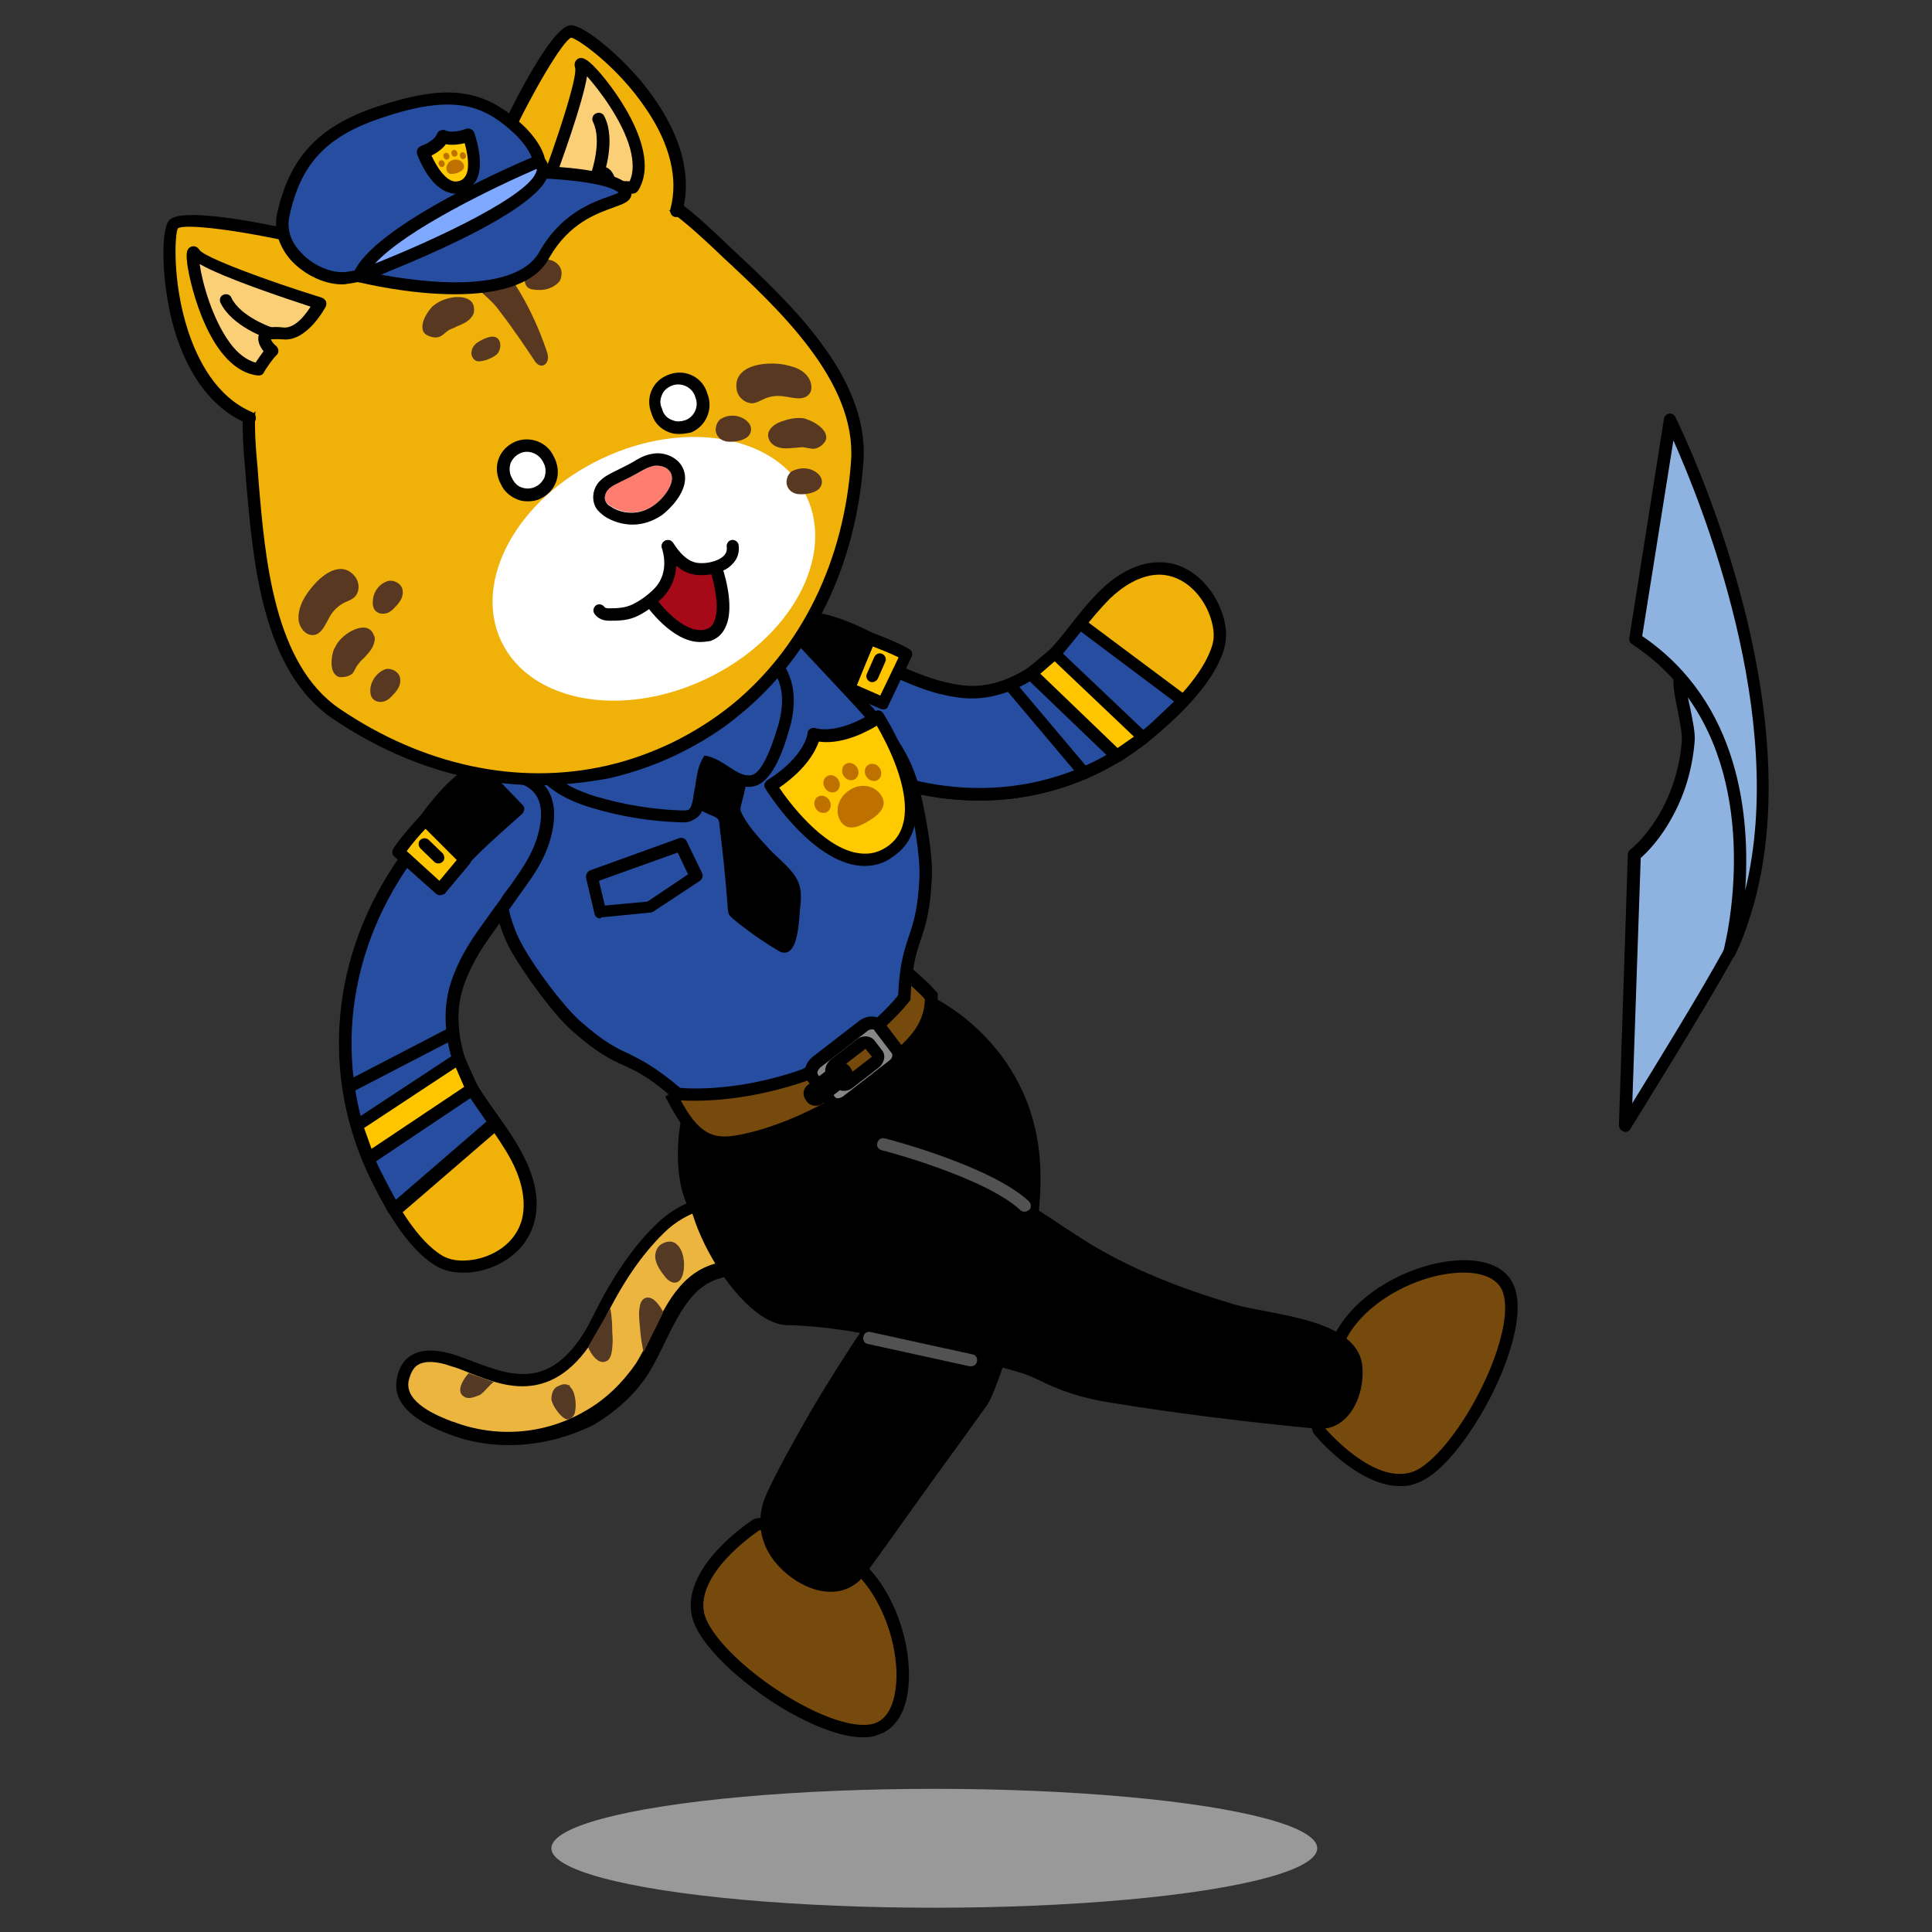 <?xml version="1.0" encoding="utf-8"?>
<!-- Generator: Adobe Illustrator 26.5.0, SVG Export Plug-In . SVG Version: 6.00 Build 0)  -->
<svg version="1.1" id="레이어_5" xmlns="http://www.w3.org/2000/svg" xmlns:xlink="http://www.w3.org/1999/xlink" x="0px"
	 y="0px" viewBox="0 0 390 390" style="enable-background:new 0 0 390 390;" xml:space="preserve">
<rect x="0" y="0" width="390" height="390" fill="#333333" stroke="none"/>
<g>
	<g>
		<path style="fill:#EBB53F;" d="M133.1,248c-4.6,4.5-8.6,10.4-12.4,18.4c-3.5,7.1-7.8,11.2-12.8,12.1c-4.6,0.8-8.8-0.9-13-2.5
			c-1-0.4-2.1-0.9-3.2-1.2c-2.3-0.9-5.6-1.4-7.7-0.2c-1.3,0.8-2.1,2.1-2.5,4.1c-1,5.5,6.1,8.3,9.6,9.7h0.1
			c8.8,3.5,19.2,2.6,27.7-2.2c4.3-2.5,8.1-6,10.8-10c1.2-1.8,2.1-3.9,3.3-6.1c3.1-6.5,6.4-13.1,14.3-13.9c0.9,0,1.7-0.1,2.6-0.1
			c2,0,3.9,0,5.5-0.9c2-1.1,3-3.8,2.1-6c-0.7-1.8-2.4-3.1-3.7-4.1C146.5,240.2,138.1,243,133.1,248L133.1,248z"/>
		<path d="M90.6,289.5L90.6,289.5c-3.6-1.4-11.7-4.7-10.5-11.1c0.4-2.3,1.4-4,3.1-4.9c2.6-1.5,6.2-0.8,8.9,0.1
			c1,0.3,2.1,0.8,3.1,1.1l0.2,0.1c4,1.5,8.1,3.1,12.3,2.4c4.6-0.8,8.6-4.6,11.9-11.3c4-8.1,8-14,12.8-18.7l0,0
			c5.4-5.4,14.4-8.3,22.1-3.1c1.5,1,3.4,2.6,4.2,4.6c0.9,2.7-0.3,6-2.6,7.6c-1.9,1.1-4,1.2-6.1,1.2c-0.9,0-1.6,0-2.4,0.1
			c-7.2,0.7-10.1,6.7-13.3,13.2c-1.1,2.3-2.1,4.3-3.3,6.3c-2.7,4.3-6.6,7.8-11.1,10.5C110.7,292.2,99.9,293.1,90.6,289.5z
			 M134,248.9c-4.5,4.4-8.4,10.1-12.2,17.9c-3.7,7.5-8.3,11.8-13.7,12.8c-4.8,0.9-9.4-0.9-13.7-2.6l-0.2-0.1c-1-0.4-2-0.8-3.1-1.1
			c-3-1.1-5.4-1.1-6.7-0.3c-0.9,0.5-1.5,1.6-1.9,3.2c-0.9,4.4,5.7,7.1,8.9,8.3h0.1c8.6,3.3,18.4,2.6,26.5-2.1
			c4.3-2.4,7.7-5.8,10.4-9.7c1.1-1.8,2.1-3.8,3.2-6c3.1-6.5,6.7-13.8,15.4-14.6c0.9-0.1,1.8-0.1,2.6-0.1c1.9,0,3.6,0,4.8-0.8
			c1.4-0.9,2.1-2.9,1.5-4.5c-0.5-1.4-2-2.6-3.1-3.4C146.3,241.6,138.6,244.3,134,248.9L134,248.9z"/>
	</g>
	<path style="fill:#543924;" d="M136,250.8c-0.6-0.3-1.4-0.2-2.2,0.2c-1.2,0.5-1.7,2-1.5,3.1c0.2,1.2,0.9,2.3,2,3.7
		c0.7,0.8,1.4,1.2,2,1.1c0.9,0,1.4-1,1.6-1.9l0,0c0.5-2,0-4.8-1.3-5.8C136.4,251,136.2,250.8,136,250.8z"/>
	<path style="fill:#543924;" d="M114.7,279.6c-0.6-0.3-1.2-0.2-2,0.2c-1.1,0.4-1.4,1.7-1.4,2.7c0.2,0.9,0.8,2,1.8,3.1
		c0.7,0.7,1.2,1,1.6,0.9c0.8-0.1,1.3-0.9,1.4-1.6l0,0c0.3-1.6,0-4.1-1.1-5C115.1,279.6,114.9,279.6,114.7,279.6z"/>
	<path style="fill:#543924;" d="M129.9,273c-0.3-1.6-0.6-3.2-0.7-4.9c-0.1-1-0.2-2-0.2-3.1c0.1-0.9,0.1-2,0.8-2.7
		c1.7-1.4,3.5,1.4,4.1,2.6"/>
	<path style="fill:#543924;" d="M123.2,264.1c0.3,1.6,0.4,3.3,0.4,4.9c0.1,1,0.1,2,0,3c-0.1,0.9-0.2,2-0.9,2.6
		c-1.8,1.3-3.5-1.4-4-2.7"/>
	<path style="fill:#543924;" d="M99.7,279c-0.9,0.4-2.1,2.4-3.1,2.7c-0.8,0.3-2,0.8-2.8,0.3c-2-1-0.2-3.7,0.8-4.8"/>
</g>
<g>
	<g>
		<path style="fill:#76490D;" d="M152.8,307.8c0,0-13.6,8.7-12,17.9s26.3,26.5,36,23.4c9.7-3.1,5.7-29-7.7-35.8
			S152.8,307.8,152.8,307.8z"/>
		<path d="M174.2,350.7c-5.8,0-13.1-4-16.3-5.9c-8.1-4.9-17.2-12.9-18.3-18.9c-1.8-9.9,11.9-18.8,12.5-19.2l0.2-0.1
			c0.8-0.3,4.4-1,17.4,5.6c9.5,4.8,14.5,18.2,13.7,27.9c-0.4,5.4-2.6,9-6.2,10.1C176.3,350.6,175.3,350.7,174.2,350.7z M153.3,308.9
			c-1.5,1-12.6,8.8-11.2,16.5c0.8,4.4,8.1,11.8,17.1,17.2c7.3,4.4,13.8,6.4,17.3,5.3c3.4-1.1,4.2-5.5,4.4-8
			c0.7-8.9-4.1-21.3-12.4-25.5C157.4,308.8,153.9,308.9,153.3,308.9z"/>
	</g>
	<path d="M187.9,201.1c0,0,20.2,9,22,33c1.3,17.1-6.9,41.2-9.6,47.5c-0.4,1-0.9,1.9-1.6,2.8c-4.7,6.6-9.5,13.1-14.2,19.7
		c-3.2,4.5-6.4,9-9.7,13.5c-4.1,5.6-11,4.3-16.1,0c-5.2-4.4-6.6-10.5-3.8-16.4c2.5-5.3,5.4-10.4,8.3-15.5
		c3.6-6.2,7.5-12.3,11.5-18.3L187.9,201.1z"/>
</g>
<path d="M169.2,197.7c-6.1,1.1-12.3,4.2-17.7,8.3c-5.3,4.1-9.9,9.4-12.5,15c-3,6.6-3.6,21.9,2.9,26.1c2.4,1.6,5.6,1.6,8.6,1.6
	c9.3-0.1,18.7-0.4,28-0.8c1.5-0.1,6.2-3.7,6.6-5.1c2.8-8.9,5.5-17.9,7.9-26.9c0.8-2.9,1.6-5.9,0.7-8.7
	C191.4,199.8,176.4,196.4,169.2,197.7z"/>
<g>
	<g>
		<path style="fill:#F0B109;" d="M153.6,137.1c0,0.8,0,1.7,0.1,2.5c1,7.4,11.4,11.7,18.7,15.1c18.7,8.6,41.7,8.5,60.2-7.2
			c5.5-4.6,11.5-10.9,13.3-16.8c0.8-2.5,0.2-5.1-0.7-7.4c-1.8-4.3-5.7-8.4-11.1-8.4c-4.2,0-8,2.4-10.9,5.2
			c-3.8,3.7-6.6,8.1-10.2,11.9c-4.5,4.9-11.7,8.6-18.5,7.8c-6.8-0.8-11-3.2-17.2-5.7c-5.2-2.1-9.7-4.8-15.9-4.4
			C155.7,130,153.7,133.1,153.6,137.1z"/>
		<path d="M197.7,161.6c-8.5,0-17.3-1.9-25.8-5.8l-1.4-0.6c-7.6-3.4-17-7.7-18-15.4c-0.1-1-0.2-1.9-0.1-2.7c0,0,0,0,0,0
			c0.2-5.2,3.4-8.3,9-8.7c5.3-0.3,9.5,1.5,13.5,3.2c1,0.4,1.9,0.8,2.9,1.2c1.4,0.6,2.7,1.1,4,1.7c4.2,1.8,7.8,3.3,12.8,3.9
			c5.8,0.7,12.7-2.3,17.5-7.4c1.5-1.6,2.9-3.4,4.2-5.1c1.8-2.3,3.8-4.8,6-6.9c2.6-2.5,6.8-5.5,11.7-5.5c0,0,0,0,0.1,0
			c6.2,0,10.5,5,12.2,9.2c1.3,3.1,1.5,5.8,0.8,8.3c-1.5,5.1-6.1,11-13.7,17.4C223.2,157.1,210.7,161.6,197.7,161.6z M154.9,137.1
			L154.9,137.1c0,0.7,0,1.5,0.1,2.3c0.8,6.3,9.6,10.3,16.6,13.5l1.4,0.6c20.6,9.4,42.6,6.8,58.8-7c7.1-6,11.5-11.6,12.9-16.2
			c0.6-1.9,0.3-4.1-0.7-6.6c-1.4-3.5-4.9-7.6-9.9-7.7c0,0,0,0,0,0c-4.1,0-7.7,2.6-10,4.8c-2.1,2.1-4,4.4-5.8,6.7
			c-1.4,1.7-2.8,3.5-4.3,5.2c-5.3,5.7-12.9,8.9-19.6,8.2c-5.4-0.6-9.2-2.2-13.5-4.1c-1.3-0.5-2.5-1.1-3.9-1.7c-1-0.4-2-0.8-3-1.3
			c-3.9-1.7-7.7-3.3-12.4-3C157.1,131.1,155,133.1,154.9,137.1z"/>
	</g>
	<g>
		<path style="fill:#264DA0;" d="M238.9,141.5c-1.1,1.1-5.2,5-6.3,6c-18.4,15.7-41.4,15.8-60.2,7.2c-7.3-3.3-17.7-7.6-18.7-15.1
			c-0.1-0.9-0.2-1.7-0.1-2.5c0.1-4,2.1-7.1,7.8-7.5c6.2-0.4,10.7,2.3,15.9,4.4c6.1,2.4,10.3,4.9,17.2,5.7c6.8,0.8,14-2.9,18.5-7.8
			c1.8-1.9,3.4-4,5-6L238.9,141.5z"/>
		<path d="M197.7,161.6c-8.5,0-17.3-1.9-25.8-5.8l-1.4-0.6c-7.6-3.4-17-7.7-18-15.4c-0.1-1-0.2-1.9-0.1-2.7c0.2-5.2,3.4-8.3,9-8.7
			c5.3-0.3,9.5,1.5,13.5,3.2c1,0.4,1.9,0.8,2.9,1.2c1.4,0.6,2.7,1.1,4,1.7c4.2,1.8,7.8,3.3,12.8,3.9c5.8,0.7,12.7-2.3,17.5-7.4
			c1.5-1.6,2.9-3.4,4.2-5l0.7-0.9c0.4-0.5,1.2-0.6,1.7-0.2l20.9,15.6c0.3,0.2,0.5,0.6,0.5,0.9c0,0.4-0.1,0.7-0.4,1l-1.4,1.3
			c-1.7,1.7-4.1,4-5,4.7C223.2,157.1,210.7,161.6,197.7,161.6z M162.6,130.8c-0.4,0-0.8,0-1.1,0c-4.4,0.3-6.5,2.3-6.6,6.3
			c0,0.7,0,1.5,0.1,2.3c0.8,6.3,9.6,10.3,16.6,13.5l1.4,0.6c20.6,9.4,42.6,6.8,58.8-7c0.8-0.7,3.3-3.1,4.9-4.6l0.3-0.3l-18.8-14.1
			c-1.4,1.7-2.8,3.5-4.3,5.2c-5.3,5.7-12.9,8.9-19.6,8.2c-5.4-0.6-9.2-2.2-13.5-4.1c-1.3-0.5-2.5-1.1-3.9-1.7c-1-0.4-2-0.8-3-1.3
			C170.3,132.3,166.8,130.8,162.6,130.8z"/>
	</g>
	<g>
		<line style="fill:#D5B898;" x1="218.9" y1="156.1" x2="203.9" y2="138.2"/>
		<path d="M218.9,157.3c-0.4,0-0.7-0.1-0.9-0.4L202.9,139c-0.4-0.5-0.4-1.3,0.1-1.7c0.5-0.4,1.3-0.4,1.7,0.1l15.1,17.9
			c0.4,0.5,0.4,1.3-0.1,1.7C219.5,157.2,219.2,157.3,218.9,157.3z"/>
	</g>
	<g>
		<g>
			<path style="fill:#FFC600;" d="M175.4,128.8c0,0,5.2,2,7.5,3.3l-4.7,9.9l-7-3L175.4,128.8z"/>
			<path d="M178.3,143.2c-0.2,0-0.3,0-0.5-0.1l-7-3c-0.6-0.3-0.9-1-0.7-1.6l4.1-10.2c0.3-0.6,1-0.9,1.6-0.7c0.2,0.1,5.4,2,7.7,3.4
				c0.6,0.3,0.8,1,0.5,1.6l-4.7,9.9C179.2,143,178.7,143.2,178.3,143.2z M172.9,138.3l4.8,2.1l3.7-7.7c-1.6-0.8-3.9-1.7-5.2-2.2
				L172.9,138.3z"/>
		</g>
		<g>
			<line style="fill:#FFC600;" x1="177.6" y1="133" x2="176.1" y2="136.4"/>
			<path d="M176.1,137.7c-0.2,0-0.3,0-0.5-0.1c-0.6-0.3-0.9-1-0.6-1.6l1.5-3.4c0.3-0.6,1-0.9,1.6-0.6c0.6,0.3,0.9,1,0.6,1.6
				l-1.5,3.4C177,137.4,176.5,137.7,176.1,137.7z"/>
		</g>
		<g>
			<path d="M175.4,128.8c0,0-9-4.9-13.8-3.9l-3.9,10.1c0,0,10.6,2.7,13.5,4L175.4,128.8z"/>
			<path d="M171.3,140.2c-0.2,0-0.3,0-0.5-0.1c-2.8-1.2-13.2-3.9-13.3-3.9c-0.3-0.1-0.6-0.3-0.8-0.6c-0.2-0.3-0.2-0.7-0.1-1
				l3.9-10.1c0.2-0.4,0.5-0.7,0.9-0.8c5.1-1.1,14.2,3.8,14.6,4c0.6,0.3,0.8,1,0.6,1.6l-4.1,10.2c-0.1,0.3-0.4,0.6-0.7,0.7
				C171.6,140.2,171.5,140.2,171.3,140.2z M159.4,134.1c2.6,0.7,8.2,2.2,11.2,3.2l3.3-8c-2.8-1.4-8.1-3.6-11.3-3.4L159.4,134.1z"/>
		</g>
	</g>
	<g>
		<polygon style="fill:#FFC600;" points="225.5,152.6 208.2,136 213,131.9 230.9,148.9 		"/>
		<path d="M225.5,153.9c-0.3,0-0.6-0.1-0.9-0.3l-17.4-16.7c-0.3-0.2-0.4-0.6-0.4-0.9c0-0.4,0.2-0.7,0.4-0.9l4.9-4.1
			c0.5-0.4,1.2-0.4,1.6,0.1l17.9,17c0.3,0.3,0.4,0.6,0.4,1s-0.2,0.7-0.5,0.9l-5.4,3.8C226,153.8,225.8,153.9,225.5,153.9z M210,136
			l15.6,15l3.3-2.3l-16-15.2L210,136z"/>
	</g>
</g>
<g>
	<path style="fill:#76490D;" d="M176.9,190.6c2.1,2.7,8.9,7.8,11.1,10.5c0.1,7.6-6.3,11.3-11.7,16.2c-6.7,6-18.4,11.5-27.4,13
		c-1.7,0.3-3.5,0.4-5.2-0.1c-3.7-1.1-5.9-5-7.8-8.5c10.5-8.9,21.3-18.4,31.9-27.2C170.1,192.6,173.8,191.4,176.9,190.6z"/>
	<path d="M146.2,231.8c-0.9,0-1.9-0.1-2.9-0.4c-4.1-1.3-6.5-5.3-8.5-9.1l-0.5-0.9l0.8-0.6c5.3-4.4,10.6-9,15.9-13.6
		c5.4-4.6,10.7-9.2,16-13.7c2.5-2.1,6.3-3.3,9.6-4.2l0.8-0.2l0.5,0.6c1,1.3,3.2,3.2,5.4,5.1c2.3,2,4.6,4,5.7,5.4l0.3,0.3l0,0.4
		c0.1,6.9-4.7,10.9-9.3,14.8c-0.9,0.8-1.9,1.6-2.8,2.4c-6.9,6.1-18.6,11.7-28,13.3C148.2,231.7,147.2,231.8,146.2,231.8z
		 M137.4,222.1c1.7,3.1,3.7,6.1,6.6,7c1.6,0.5,3.3,0.3,4.6,0.1c8.8-1.5,20.3-7,26.8-12.7c0.9-0.8,1.9-1.6,2.9-2.4
		c4.5-3.7,8.3-6.9,8.4-12.4c-1.1-1.3-3.1-3-5.1-4.8c-2-1.8-3.9-3.4-5.2-4.8c-2.9,0.8-5.9,1.8-7.9,3.5c-5.3,4.4-10.6,9-16,13.6
		C147.5,213.5,142.4,217.9,137.4,222.1z"/>
</g>
<g>
	<g>
		<path style="fill:#264DA0;" d="M172,140c-4-4.3-8-8.6-12-12.8l-30.5,12.9L99,153.1c0.3,5.8,0.6,11.7,0.9,17.5
			c0.4,7.1,0.9,14.6,4.5,20.9c2.5,4.5,8.2,12.4,11.9,15.6c10,8.7,10.5,4.9,20.5,13.7c0,0,11,1.3,25.4-3.7
			c13.6-6.9,20.3-15.7,20.3-15.7c0.6-13.3,3.7-11,4.4-24.2c0.2-4.9-1.5-14.5-3-19.4C181.8,150.8,176.8,145.2,172,140z"/>
		<path d="M140.3,222.2c-2.2,0-3.5-0.1-3.7-0.2l-0.4,0l-0.3-0.3c-4.9-4.3-7.3-5.4-9.9-6.6c-2.7-1.2-5.4-2.5-10.5-7
			c-3.9-3.4-9.7-11.6-12.2-15.9c-3.9-6.8-4.3-15-4.6-21.5l-1-18.4l62.5-26.6l12.6,13.5c4.5,4.8,10,10.7,12.3,18.2
			c1.4,4.8,3.3,14.7,3,19.8c-0.3,6.8-1.3,9.7-2.2,12.4c-0.9,2.7-1.8,5.3-2.1,11.8l0,0.4l-0.2,0.3c-0.3,0.4-7,9.1-20.8,16.1
			C152.9,221.6,144.8,222.2,140.3,222.2z M137.3,219.6c2,0.2,12,0.7,24.5-3.7c11.7-5.9,18.3-13.4,19.5-15c0.3-6.5,1.3-9.3,2.2-12
			c0.9-2.7,1.8-5.3,2.1-11.8c0.2-4.5-1.4-13.9-2.9-19c-2.1-7-7.4-12.7-11.7-17.3l-11.4-12.2l-59.3,25.2l0.9,16.7
			c0.3,6.3,0.7,14.1,4.3,20.4c2.6,4.7,8.3,12.3,11.7,15.3c4.9,4.3,7.3,5.4,9.9,6.6C129.7,214.1,132.3,215.4,137.3,219.6z"/>
	</g>
	<path d="M144.1,164.8c0.3,0.1,0.6,0.3,0.8,0.5c0.2,0.3,0.3,0.6,0.3,1c0.7,5.6,1.3,11.3,1.7,16.9c0,0.4,0.1,0.9,0.2,1.3
		c0.2,0.4,0.6,0.7,0.9,1c2.9,2.4,5.9,4.5,9.1,6.4c0.3,0.2,0.7,0.4,1.1,0.4c3,0.3,3.1-6.9,3.3-8.9c0.3-2.4,0.4-4.5-1.1-6.7
		c-1.4-2-3.4-3.5-5.1-5.3c-2-2.2-4.5-4.8-5.7-7.5c-0.2-0.4-0.1-0.9,0-1.4c0.4-1.6,0.9-3.1,1-4.7c0.1-1.6-0.3-3.4-1.4-4.6
		c-2.7-3.1-7.3-1.1-8.6,2.2c-0.5,1.4-0.8,3.1-1,4.6C139.1,162.8,141.9,163.9,144.1,164.8z"/>
	<g>
		<path style="fill:#264DA0;" d="M114.6,145.4c-1.3,0.9-2.7,1.7-3.8,2.9c-1.3,1.4-2.2,3.3-2,5.2c0.6,4.5,7,7.1,10.7,8.3
			c5.8,1.8,11.8,2.8,17.8,2.9c0.7,0,1.4,0,2-0.3c1.1-0.6,1.4-1.9,1.7-3.1c0.5-2.3,0.5-5.4,1.7-7.5c2.9,0.7,5.5,4.2,8.8,3.9
			c3.5-0.4,5.8-8,6.6-10.9c1.3-4.3,1.4-9.2-1.8-12.9c-5.2-6.1-14.6-7.6-22-4.6c-3.7,1.5-4.6,3.5-7,6.3c-3.3,3.8-7.6,6.6-11.8,9.3
			C115.2,145.1,114.9,145.2,114.6,145.4z"/>
		<path d="M137.8,166c-0.2,0-0.3,0-0.4,0c-6.2-0.2-12.3-1.2-18.2-3c-4-1.2-10.8-4.1-11.6-9.3c-0.3-2.1,0.5-4.4,2.3-6.3
			c1.2-1.3,2.6-2.2,4-3.1l0.9-0.5c4.3-2.7,8.4-5.4,11.6-9.1c0.6-0.6,1-1.2,1.5-1.8c1.5-1.9,2.9-3.6,6-4.9c8.2-3.3,18.1-1.3,23.4,5
			c3,3.5,3.7,8.4,2.1,14c-1.5,5.3-3.8,11.4-7.7,11.8c-2.4,0.3-4.4-1.1-6.1-2.2c-0.7-0.5-1.4-1-2.1-1.3c-0.4,1.1-0.5,2.5-0.7,3.8
			c-0.1,0.9-0.2,1.7-0.4,2.4c-0.2,1.1-0.6,3.1-2.3,3.9C139.2,166,138.4,166,137.8,166z M115.2,146.5L115.2,146.5
			c-1.3,0.8-2.5,1.6-3.5,2.7c-1.2,1.3-1.8,2.9-1.6,4.2c0.6,4,7.1,6.4,9.9,7.3c5.7,1.7,11.6,2.7,17.5,2.9c0.6,0,1,0,1.4-0.1
			c0.6-0.3,0.8-1.3,1-2.2c0.1-0.7,0.2-1.5,0.4-2.3c0.3-1.9,0.5-4,1.4-5.6l0.5-0.9l0.9,0.2c1.4,0.4,2.7,1.2,3.9,2c1.5,1,3,2,4.5,1.8
			c1.3-0.1,3.2-2,5.6-10.1c1.4-4.9,0.9-8.9-1.6-11.7c-4.6-5.4-13.3-7.2-20.6-4.3c-2.6,1-3.5,2.3-5,4.1c-0.5,0.6-1,1.2-1.5,1.9
			c-3.4,3.9-7.8,6.8-12.1,9.5L115.2,146.5z"/>
	</g>
	<path d="M121.2,185.4c-0.6,0-1.1-0.4-1.2-1l-1.7-7.2c-0.1-0.6,0.2-1.2,0.8-1.5l18-6.5c0.6-0.2,1.3,0.1,1.5,0.6l3.1,6.4
		c0.3,0.6,0.1,1.2-0.4,1.6l-9.4,6.2c-0.2,0.1-0.4,0.2-0.6,0.2l-10,1C121.3,185.4,121.2,185.4,121.2,185.4z M120.9,177.8l1.2,5
		l8.6-0.8l8.2-5.5l-2.1-4.4L120.9,177.8z"/>
	<g>
		<g>
			<path style="fill:#FFCA00;" d="M177.4,144.8c-8.5,5.4-13.1,3.5-13.1,3.5s-0.2,5-8.7,10.4c0,0,12.8,20.5,23.9,13.5
				C190.5,165.1,177.4,144.8,177.4,144.8z"/>
			<path d="M174.5,174.8c-0.8,0-1.7-0.1-2.5-0.3c-9.2-2.1-17.1-14.7-17.5-15.3c-0.4-0.6-0.2-1.3,0.4-1.7c7.7-4.9,8.1-9.4,8.1-9.4
				c0-0.4,0.2-0.8,0.6-1c0.3-0.2,0.8-0.2,1.1-0.1c0,0,4.3,1.5,11.9-3.4c0.6-0.4,1.3-0.2,1.7,0.4c0.3,0.5,8.4,13.1,6.4,22.3
				c-0.6,2.9-2.2,5.2-4.7,6.8C178.4,174.3,176.5,174.8,174.5,174.8z M157.3,159c2,3,8.5,11.6,15.3,13.1c2.3,0.5,4.3,0.2,6.2-1
				c1.9-1.2,3.1-2.9,3.6-5.2c1.5-6.8-3.6-16.3-5.4-19.4c-5.7,3.4-9.7,3.5-11.7,3.2C164.6,151.6,162.8,155.2,157.3,159z"/>
		</g>
		<g>
			<path style="fill:#BF7100;" d="M177.9,160.6c1.3,2-0.2,3.7-2.5,5.1c-2.3,1.4-4.4,2.1-5.7,0.1c-1.3-2-0.5-4.9,1.8-6.3
				C173.7,158,176.6,158.5,177.9,160.6z"/>
			<g>
				
					<ellipse transform="matrix(0.844 -0.536 0.536 0.844 -61.146 114.411)" style="fill:#BF7100;" cx="166.1" cy="162.3" rx="1.6" ry="1.8"/>
				
					<ellipse transform="matrix(0.844 -0.536 0.536 0.844 -56.124 118.832)" style="fill:#BF7100;" cx="176.3" cy="155.9" rx="1.6" ry="1.8"/>
			</g>
			<g>
				
					<ellipse transform="matrix(0.844 -0.536 0.536 0.844 -58.632 114.696)" style="fill:#BF7100;" cx="167.9" cy="158.2" rx="1.6" ry="1.8"/>
				
					<ellipse transform="matrix(0.844 -0.536 0.536 0.844 -56.725 116.374)" style="fill:#BF7100;" cx="171.7" cy="155.7" rx="1.6" ry="1.8"/>
			</g>
		</g>
	</g>
</g>
<g>
	<g>
		<path style="fill:#878787;" d="M164.1,217.6l3.5,4.6c0.7,0.9,2.2,0.9,3.3,0.1l9.3-7.2c1.1-0.9,1.5-2.3,0.8-3.2l-3.5-4.6
			c-0.7-0.9-2.2-0.9-3.3-0.1l-9.3,7.2C163.8,215.2,163.4,216.7,164.1,217.6z M168.1,216.6c-0.3-0.4-0.1-1.2,0.5-1.6l5.3-4.1
			c0.6-0.5,1.4-0.5,1.7-0.1l1.6,2.1c0.3,0.4,0.1,1.2-0.5,1.6l-5.3,4.1c-0.6,0.5-1.4,0.5-1.7,0.1L168.1,216.6z"/>
		<path d="M169.2,224.1c-0.2,0-0.3,0-0.5,0c-0.8-0.1-1.6-0.5-2.1-1.2l-3.5-4.6c-0.5-0.6-0.7-1.5-0.6-2.3c0.1-1,0.7-2,1.6-2.7
			l9.3-7.2c1.7-1.3,3.9-1.2,5.1,0.3l3.5,4.6c0.6,0.7,0.8,1.7,0.5,2.7c-0.2,0.9-0.8,1.7-1.5,2.3l-9.3,7.2
			C171,223.8,170.1,224.1,169.2,224.1z M176,207.8c-0.3,0-0.7,0.1-1,0.4l-9.3,7.2c-0.4,0.3-0.6,0.7-0.7,1c0,0.1,0,0.3,0.1,0.5
			c0,0,0,0,0,0l3.5,4.6c0.1,0.1,0.3,0.2,0.4,0.2c0.4,0,0.8-0.1,1.2-0.4l9.3-7.2c0.3-0.2,0.6-0.6,0.6-0.9c0-0.1,0.1-0.4-0.1-0.6
			l-3.5-4.6C176.5,207.8,176.3,207.8,176,207.8z M170.3,220.2c-0.7,0-1.3-0.3-1.7-0.8l-1.6-2.1c-0.3-0.4-0.5-1-0.4-1.5
			c0.1-0.7,0.5-1.4,1.1-1.9l5.3-4.1c0.5-0.4,1.1-0.6,1.7-0.6c0.7,0,1.4,0.3,1.8,0.8l1.6,2.1c0.4,0.5,0.5,1.2,0.3,1.9
			c-0.2,0.6-0.5,1.1-1,1.5l-5.3,4.1c-0.5,0.4-1.1,0.6-1.7,0.6C170.4,220.2,170.4,220.2,170.3,220.2z M170.6,217.9L170.6,217.9
			L170.6,217.9z M169.2,216l1.3,1.6c0,0,0.1,0,0.1-0.1l5.3-4.1c0.1,0,0.1-0.1,0.1-0.1l-1.3-1.6c0,0-0.1,0-0.1,0.1l-5.3,4.1
			C169.3,215.9,169.2,216,169.2,216z"/>
	</g>
	<g>
		<path style="fill:#878787;" d="M164.8,222.1l6.1-4.7c0.2-0.2,0.3-0.5,0.1-0.7l-0.8-1c-0.2-0.2-0.5-0.3-0.7-0.1l-6.1,4.7
			c-0.2,0.2-0.3,0.5-0.1,0.7l0.8,1C164.3,222.2,164.6,222.2,164.8,222.1z"/>
		<path d="M164.6,223.2c-0.1,0-0.2,0-0.3,0c-0.6-0.1-1.1-0.4-1.5-0.9l-0.1-0.2c-0.8-1-0.6-2.4,0.4-3.1l5.3-4.1
			c0.5-0.4,1.1-0.5,1.7-0.4c0.6,0.1,1.1,0.4,1.5,0.9l0.1,0.2c0.8,1,0.6,2.4-0.4,3.1l-5.3,4.1C165.6,223.1,165.1,223.2,164.6,223.2z
			 M164.8,220.8L164.8,220.8L164.8,220.8z"/>
	</g>
</g>
<g>
	<g>
		<path style="fill:#F0B109;" d="M104.9,156.8c-0.8-0.2-1.6-0.4-2.5-0.5c-7.5-1-14.2,8.7-19.2,15.4c-13,17.2-18.6,41-7.9,64.4
			c3.1,6.9,7.7,14.9,13,18.3c2.2,1.5,4.9,1.6,7.4,1.2c4.6-0.7,9.6-3.7,10.9-9.2c1-4.3-0.4-8.9-2.3-12.7c-2.6-5-6.2-9-9-13.8
			c-3.6-6-5.4-14.4-3-21.3c2.4-6.9,5.9-10.6,9.7-16.3c3.3-4.9,7-8.8,8.2-15.4C111.3,160.9,108.8,158,104.9,156.8z"/>
		<path d="M93.5,256.9c-2.3,0-4.2-0.5-5.9-1.6c-4.6-3-9.1-9.3-13.5-18.8c-9.8-21.5-6.8-46,8.1-65.6l1-1.3c5.2-7,11.7-15.6,19.4-14.6
			c1,0.1,1.9,0.3,2.7,0.6l0,0c3.5,1.1,7.5,4,6.2,11.5c-1,5.6-3.8,9.4-6.5,13.1c-0.6,0.9-1.3,1.8-1.9,2.7c-0.9,1.3-1.8,2.5-2.6,3.7
			c-2.8,3.9-5.2,7.2-7,12.3c-2.1,5.9-1,13.9,2.9,20.3c1.2,2,2.6,3.9,3.9,5.7c1.8,2.5,3.7,5.2,5.2,8.1c1.8,3.4,3.7,8.5,2.4,13.5
			c-1.6,6.4-7.4,9.5-11.9,10.2C95.1,256.9,94.3,256.9,93.5,256.9z M101.4,157.4c-6,0-11.9,7.9-16.2,13.7l-1,1.3
			c-14.3,18.9-17.2,42.5-7.8,63.1c4.1,9,8.4,15.1,12.6,17.8c1.7,1.1,3.8,1.4,6.5,1c3.8-0.6,8.6-3.1,9.9-8.3c1-4.3-0.6-8.8-2.2-11.8
			c-1.5-2.8-3.3-5.3-5-7.8c-1.3-1.9-2.7-3.8-4-5.9c-4.2-7-5.4-15.8-3.1-22.4c1.9-5.5,4.4-8.9,7.3-12.9c0.8-1.2,1.7-2.3,2.6-3.6
			c0.6-1,1.3-1.9,2-2.8c2.6-3.7,5.1-7.1,6-12.1c0.8-4.7-0.6-7.5-4.5-8.7c-0.7-0.2-1.5-0.4-2.3-0.5
			C102,157.4,101.7,157.4,101.4,157.4z"/>
	</g>
	<g>
		<path style="fill:#264DA0;" d="M79.5,244.1c-0.8-1.5-3.6-6.7-4.2-8.2c-10.6-23.3-5-47.2,7.9-64.4c5-6.7,11.8-16.4,19.2-15.4
			c0.9,0.1,1.7,0.3,2.5,0.5c3.8,1.2,6.4,4.1,5.3,10.1c-1.2,6.6-4.9,10.5-8.2,15.4c-3.9,5.7-7.3,9.4-9.7,16.3
			c-2.4,6.9-0.6,15.3,3,21.3c1.4,2.4,3,4.6,4.6,6.8L79.5,244.1z"/>
		<path d="M79.5,245.4c-0.1,0-0.2,0-0.2,0c-0.4-0.1-0.7-0.3-0.9-0.6l-0.9-1.8c-1.2-2.3-2.8-5.3-3.3-6.4c-9.8-21.5-6.8-46,8.1-65.6
			l1-1.3c5.2-7,11.7-15.6,19.4-14.6c1,0.1,1.9,0.3,2.7,0.6c3.5,1.1,7.5,4,6.2,11.5c-1,5.6-3.8,9.4-6.5,13.1
			c-0.6,0.9-1.3,1.8-1.9,2.7c-0.9,1.3-1.8,2.5-2.6,3.7c-2.8,3.9-5.2,7.2-7,12.3c-2.1,5.9-1,13.9,2.9,20.3c1.2,2,2.6,3.9,3.9,5.8
			l0.7,1c0.4,0.5,0.3,1.2-0.2,1.7l-20.3,17.5C80.1,245.3,79.8,245.4,79.5,245.4z M101.4,157.4c-6,0-11.9,7.9-16.2,13.7l-1,1.3
			c-14.3,18.9-17.2,42.5-7.8,63.1c0.5,1,2.1,4.2,3.3,6.3l0.2,0.4l18.3-15.8l0,0c-1.3-1.9-2.7-3.8-4-5.9c-4.2-7-5.4-15.8-3.1-22.4
			c1.9-5.5,4.4-8.9,7.3-12.9c0.8-1.2,1.7-2.3,2.6-3.6c0.6-1,1.3-1.9,2-2.8c2.6-3.7,5.1-7.1,6-12.1c0.8-4.7-0.6-7.5-4.5-8.7
			c-0.7-0.2-1.5-0.4-2.3-0.5C102,157.4,101.7,157.4,101.4,157.4z"/>
	</g>
	<g>
		<line style="fill:#D5B898;" x1="70.4" y1="219.5" x2="91.4" y2="208.6"/>
		<path d="M70.4,220.7c-0.4,0-0.9-0.2-1.1-0.7c-0.3-0.6-0.1-1.4,0.5-1.7l21-10.9c0.6-0.3,1.4-0.1,1.7,0.5c0.3,0.6,0.1,1.4-0.5,1.7
			l-21,10.9C70.8,220.7,70.6,220.7,70.4,220.7z"/>
	</g>
	<g>
		<g>
			<path style="fill:#FFC600;" d="M85.8,165.4c0,0-3.9,4.3-5.4,6.6l8.4,7.5l5.1-6.1L85.8,165.4z"/>
			<path d="M88.8,180.7c-0.3,0-0.6-0.1-0.8-0.3l-8.4-7.5c-0.5-0.4-0.5-1.1-0.2-1.6c1.5-2.4,5.4-6.6,5.5-6.7c0.2-0.2,0.5-0.4,0.9-0.4
				c0.3,0,0.7,0.1,0.9,0.4l8,8.1c0.5,0.5,0.5,1.2,0.1,1.7l-5.1,6.1C89.5,180.5,89.2,180.7,88.8,180.7
				C88.9,180.7,88.8,180.7,88.8,180.7z M82.1,171.8l6.6,6l3.5-4.2l-6.3-6.3C84.9,168.3,83.2,170.3,82.1,171.8z"/>
		</g>
		<g>
			<line style="fill:#FFC600;" x1="85.6" y1="170.4" x2="88.5" y2="173.1"/>
			<path d="M88.5,174.3c-0.3,0-0.6-0.1-0.8-0.3l-2.8-2.7c-0.5-0.5-0.5-1.3-0.1-1.7c0.5-0.5,1.2-0.5,1.7-0.1l2.8,2.7
				c0.5,0.5,0.5,1.3,0.1,1.7C89.1,174.2,88.8,174.3,88.5,174.3z"/>
		</g>
		<g>
			<path d="M85.8,165.4c0,0,6.1-8.8,10.9-10l7.8,8.1c0,0-8.5,7.4-10.6,9.9L85.8,165.4z"/>
			<path d="M93.9,174.7c-0.3,0-0.6-0.1-0.9-0.4l-8-8.1c-0.4-0.4-0.5-1.1-0.1-1.6c0.7-0.9,6.5-9.2,11.6-10.5c0.4-0.1,0.9,0,1.2,0.3
				l7.8,8.1c0.2,0.2,0.4,0.6,0.3,0.9c0,0.3-0.2,0.7-0.4,0.9c-0.1,0.1-8.5,7.4-10.5,9.8C94.6,174.5,94.3,174.6,93.9,174.7
				C93.9,174.7,93.9,174.7,93.9,174.7z M87.4,165.2l6.4,6.4c2.3-2.4,6.9-6.4,8.9-8.2l-6.3-6.6C93.2,158.1,89.3,162.7,87.4,165.2z"/>
		</g>
	</g>
	<g>
		<polygon style="fill:#FFC600;" points="72.1,227.2 92.5,213.7 95.3,219.8 74.4,233.8 		"/>
		<path d="M74.4,235.1c-0.1,0-0.3,0-0.4-0.1c-0.4-0.1-0.6-0.4-0.8-0.8l-2.3-6.6c-0.2-0.5,0-1.1,0.5-1.4l20.5-13.5
			c0.3-0.2,0.7-0.3,1-0.2c0.4,0.1,0.6,0.4,0.8,0.7l2.8,6.2c0.2,0.5,0.1,1.2-0.4,1.5l-20.9,14C74.9,235,74.6,235.1,74.4,235.1z
			 M73.5,227.7l1.5,4.2l18.7-12.5l-1.7-3.9L73.5,227.7z"/>
	</g>
</g>
<g>
	<g>
		<path style="fill:#F0B109;" d="M144.4,48.9c-4.2-3.9-8.5-7.9-13.6-10.2c-12.2-5.6-25.4-0.8-36.3,4.4c-2.9,1.4-5.9,2.8-8.9,4.2
			c-2.9,1.5-5.9,2.9-8.8,4.4C66,57,54.1,64.5,51,77.5c-1.3,5.5-0.8,11.3-0.3,17c1.4,15.8,2.6,39.6,17.1,49.5
			c18,12.2,37.2,15.6,54.6,11.7c4.7-1.1,9.3-2.7,13.7-4.8c4.4-2.1,8.5-4.7,12.2-7.8c13.8-11.3,23-28.6,24.5-50.2
			C174,75.4,156,59.8,144.4,48.9z"/>
		<path d="M108.7,158.5c-14.1,0-28.5-4.6-41.5-13.4c-14.3-9.7-16.1-31.7-17.5-47.7l-0.2-2.7c-0.5-5.5-1-11.7,0.4-17.4
			c3.3-13.8,15.9-21.5,26.6-26.6c2.1-1,4.1-2,6.2-3.1l5.3-2.6c2.1-1,4.2-2,6.2-3c10.6-5.2,24.5-10.3,37.4-4.4
			c5.3,2.4,9.9,6.7,13.9,10.5l2,1.9c11.8,11,28,26,26.8,43.2c-1.5,21-10.3,39.1-25,51.1c-3.7,3.1-7.9,5.7-12.4,7.9
			c-4.5,2.2-9.2,3.8-13.9,4.9C118.1,158,113.4,158.5,108.7,158.5z M119,37.4c-8.5,0-16.9,3.4-23.9,6.8c-2.1,1-4.1,2-6.2,3l-5.2,2.6
			c-2.1,1-4.1,2.1-6.2,3.1c-10.1,4.9-22.2,12.2-25.2,25c-1.3,5.3-0.8,11.1-0.3,16.6l0.2,2.7c1.3,15.6,3.1,36.9,16.4,45.9
			c16.8,11.4,35.9,15.5,53.7,11.5c4.5-1,9-2.6,13.4-4.7c4.3-2.1,8.4-4.7,12-7.6c14.1-11.5,22.7-29,24.1-49.3
			c1.1-16-14.6-30.6-26-41.2l-2-1.9c-4.1-3.8-8.3-7.7-13.2-10C126.6,38.1,122.8,37.4,119,37.4z"/>
	</g>
	
		<ellipse transform="matrix(0.903 -0.43 0.43 0.903 -36.522 68.008)" style="fill:#FFFFFF;" cx="132" cy="114.7" rx="34.1" ry="24.6"/>
	<g>
		<path style="fill-rule:evenodd;clip-rule:evenodd;fill:#FF7D6E;" d="M127.6,96.1c1.4-0.7,2.6-1.6,4.1-2c0.9-0.2,2-0.1,2.8,0.4
			c3,2-0.6,6.2-2.5,7.5c-2.7,1.9-6,1.9-8.8,0.1c-0.4-0.2-0.7-0.5-0.9-0.9c-0.4-0.7-0.2-1.7,0.4-2.4c0.6-0.7,1.3-1,2.1-1.4
			C125.7,97,126.7,96.5,127.6,96.1z"/>
		<path d="M132.7,94c0.6,0,1.3,0.2,1.8,0.5c3,2-0.6,6.2-2.5,7.5c-1.4,1-2.9,1.5-4.5,1.5c-1.5,0-3-0.4-4.3-1.3
			c-0.4-0.2-0.7-0.5-0.9-0.9c-0.4-0.7-0.2-1.7,0.4-2.4c0.6-0.7,1.3-1,2.1-1.4c0.9-0.5,1.9-0.9,2.8-1.4c1.4-0.7,2.6-1.6,4.1-2
			C132,94,132.4,94,132.7,94 M132.7,91.5L132.7,91.5c-0.5,0-1,0.1-1.5,0.2c-1.4,0.3-2.5,1-3.5,1.6c-0.4,0.2-0.7,0.4-1.1,0.6
			l-0.6,0.3l-2.2,1.1c-0.8,0.4-2,1-2.9,2c-1.3,1.5-1.5,3.6-0.6,5.2c0.5,0.8,1.2,1.3,1.7,1.7c1.7,1.1,3.7,1.7,5.7,1.7
			c2.1,0,4.1-0.7,5.9-1.9c1.6-1.2,4.7-4.3,4.7-7.5c0-1.6-0.8-3.1-2.2-4C135,91.8,133.9,91.5,132.7,91.5L132.7,91.5z"/>
	</g>
	<g>
		<path style="fill:#F0B109;" d="M76.5,54.8c0,0-10.6-5.6-16.8-7S37,43.2,35,45.2c-2,2-1.8,31.9,15.4,39.1"/>
		<path d="M50.4,85.6c-0.2,0-0.3,0-0.5-0.1c-10.5-4.4-14.5-16.6-15.8-23.5c-1.5-7.6-1.5-16,0.1-17.6c3-3.1,24.9,2,25.8,2.2
			c6.3,1.5,16.7,6.9,17.1,7.1c0.6,0.3,0.8,1.1,0.5,1.7c-0.3,0.6-1.1,0.8-1.7,0.5c-0.1-0.1-10.5-5.5-16.5-6.9
			C50,46.8,37.5,45,35.9,46.1c-0.6,1-1.2,10.8,2.1,20.8c1.9,5.7,5.6,13.2,12.9,16.3c0.6,0.3,0.9,1,0.7,1.6
			C51.4,85.3,50.9,85.6,50.4,85.6z"/>
	</g>
	<g>
		<path style="fill:#FACF75;" d="M64.7,61.2c0,0-23.5-7.3-25.3-10c-1.9-2.7,2.2,22.3,12.8,23.4c0,0,1.6-2.6,2.7-3.7
			c0,0-4.5-4.3,2.2-3.6C61.4,67.8,64.7,61.2,64.7,61.2z"/>
		<path d="M52.2,75.8c0,0-0.1,0-0.1,0c-9.6-1-13.7-18-14.3-22.5c-0.2-1.7-0.3-3.1,0.8-3.5c0.2-0.1,1.1-0.3,1.7,0.7
			c1.1,1.5,13.4,6.1,24.7,9.6c0.3,0.1,0.6,0.4,0.8,0.7c0.1,0.3,0.1,0.7,0,1C65.7,62,62,69.1,57,68.5c-1.4-0.1-2,0-2.3,0
			c0.1,0.4,0.6,1,1.1,1.4c0.2,0.2,0.4,0.6,0.4,0.9c0,0.3-0.1,0.7-0.4,0.9c-0.8,0.8-2.1,2.7-2.5,3.4C53.1,75.6,52.7,75.8,52.2,75.8z
			 M40.3,53.3c0.5,3.6,2.5,11,6.1,15.9c1.6,2.2,3.4,3.5,5.2,4c0.4-0.6,1-1.5,1.6-2.3c-0.7-0.9-1.4-2.2-0.9-3.4
			c0.8-1.6,3.1-1.6,4.8-1.4c2.3,0.3,4.4-2.3,5.6-4.2C57.2,60.1,45.2,56.1,40.3,53.3z M54.6,68.6L54.6,68.6L54.6,68.6z"/>
	</g>
	<g>
		<path style="fill:#FF7D6E;" d="M54.6,67.3c0,0-6.9-2.3-8.9-6.6"/>
		<path d="M54.6,68.5c-0.1,0-0.3,0-0.4-0.1c-0.3-0.1-7.4-2.5-9.7-7.3c-0.3-0.6,0-1.4,0.6-1.6c0.6-0.3,1.4,0,1.6,0.6
			c1.8,3.8,8.1,6,8.2,6c0.6,0.2,1,0.9,0.8,1.6C55.6,68.2,55.2,68.5,54.6,68.5z"/>
	</g>
	<g>
		<path style="fill:#F0B109;" d="M97.2,44.7c0,0,2.2-11.8,4.9-17.6s10.4-20.6,13.2-20.9c2.8-0.3,26.2,18.3,21.3,36.2"/>
		<path d="M97.2,45.9c-0.1,0-0.1,0-0.2,0c-0.7-0.1-1.1-0.8-1-1.4c0.1-0.5,2.2-12,4.9-17.8c0.4-0.9,9.9-21.2,14.2-21.6
			c2.3-0.2,8.8,4.9,13.9,10.8c4.6,5.4,11.8,16,8.7,27c-0.2,0.7-0.9,1-1.5,0.9c-0.7-0.2-1-0.9-0.9-1.5c2.1-7.7-1.4-15.2-4.8-20.2
			c-5.8-8.7-13.9-14.3-15.2-14.5c-1.7,0.6-8.1,11.5-12.1,20.2c-2.6,5.6-4.7,17.1-4.8,17.3C98.3,45.5,97.8,45.9,97.2,45.9z"/>
	</g>
	<g>
		<path style="fill:#FACF75;" d="M109.5,39.4c0,0,8.8-23,7.7-26.1c-1-3.2,16.2,15.5,10.5,24.6c0,0-3-0.4-4.5-0.1
			c0,0-0.6-6.2-4.2-0.5C116.8,40.8,109.5,39.4,109.5,39.4z"/>
		<path d="M112.7,40.9c-1.8,0-3.3-0.3-3.4-0.3c-0.4-0.1-0.7-0.3-0.8-0.6c-0.2-0.3-0.2-0.7-0.1-1c4.2-11,8.2-23.5,7.7-25.3
			c-0.4-1.2,0.4-1.7,0.5-1.8c1-0.6,2.1,0.3,3.3,1.5c3.2,3.2,14,17,8.9,25.1c-0.3,0.4-0.7,0.6-1.2,0.6c-0.8-0.1-3.1-0.3-4.2-0.1
			c-0.3,0.1-0.7,0-0.9-0.2c-0.3-0.2-0.4-0.5-0.5-0.8c-0.1-0.6-0.3-1.4-0.5-1.7c-0.2,0.2-0.7,0.6-1.4,1.8
			C118.5,40.4,115.2,40.9,112.7,40.9z M111.2,38.4c2.2,0.2,5.6,0.1,6.8-1.8c0.9-1.5,2.3-3.4,4.1-2.9c1.3,0.3,1.9,1.7,2.2,2.8
			c1,0,2.1,0.1,2.8,0.1c0.8-1.7,0.8-3.9,0.1-6.6c-1.6-5.8-6.3-11.9-8.7-14.6C117.6,20.9,113.3,32.8,111.2,38.4z M121.6,36L121.6,36
			L121.6,36z"/>
	</g>
	<g>
		<path style="fill:#FF7D6E;" d="M120.5,35.2c0,0,2.4-6.8,0.3-11.1"/>
		<path d="M120.5,36.5c-0.1,0-0.3,0-0.4-0.1c-0.6-0.2-1-0.9-0.7-1.6c0-0.1,2.2-6.4,0.3-10.2c-0.3-0.6-0.1-1.4,0.6-1.7
			c0.6-0.3,1.4-0.1,1.7,0.6c2.4,4.7-0.1,11.8-0.2,12.1C121.5,36.2,121,36.5,120.5,36.5z"/>
	</g>
	<path style="fill-rule:evenodd;clip-rule:evenodd;fill:#583820;" d="M104,67.1c1.3,1.8,2.5,3.6,3.7,5.4c0.4,0.7,1,1.4,1.8,1.3
		c0.6-0.1,1-0.7,1.1-1.3c0.1-0.6-0.1-1.2-0.3-1.8c-1.4-4.1-3.2-8.1-5.4-11.8c-1-1.7-2-2.8-2.2-4.7c-0.1-1.2,0.3-2.2-0.5-3.2
		c-2.3-2.8-9.2,0-8.1,3.8c0.8,2.9,4.5,5,6.3,7.4C101.7,63.9,102.9,65.5,104,67.1z"/>
	<path style="fill-rule:evenodd;clip-rule:evenodd;fill:#583820;" d="M67.1,115.2c1.5-0.6,3.1-0.5,4.4,1c1.1,1.2,1.2,3.2,0.1,4.3
		c-0.5,0.5-1.3,0.8-2,1.1c-1.2,0.6-2.3,1.6-3,2.8c-0.9,1.6-1.7,3.8-3.5,3.8c-1.4,0-2.5-1.3-2.8-2.8c-0.2-1.4,0.2-2.8,0.8-4.1
		C62,119.5,64.4,116.3,67.1,115.2z"/>
	<path style="fill-rule:evenodd;clip-rule:evenodd;fill:#583820;" d="M68,130c-0.2,0.4-0.4,0.7-0.6,1.1c-0.5,1.3-0.9,4.1,0.4,5.2
		c0.3,0.3,0.7,0.4,1,0.4c0.8,0,1.8-0.2,2.4-0.8c0.4-0.5,0.6-1.2,1-1.7c0.4-0.5,0.8-1,1.3-1.4c0.9-1,1.9-2,2.1-3.4
		c0.1-0.4,0.1-0.8-0.1-1.1c-0.8-2.3-3.1-1.7-4.6-0.9C69.8,128,68.7,128.9,68,130z"/>
	<path style="fill-rule:evenodd;clip-rule:evenodd;fill:#583820;" d="M87.9,61.4c-0.3,0.2-0.7,0.5-0.9,0.8c-0.9,1-2.3,3.3-1.5,4.8
		c0.2,0.3,0.5,0.6,0.8,0.7c0.8,0.4,1.8,0.6,2.6,0.2c0.6-0.3,1-0.8,1.6-1.2c0.5-0.3,1.2-0.5,1.7-0.8c1.2-0.5,2.5-1,3.2-2.2
		c0.2-0.3,0.3-0.7,0.3-1.1c0.1-2.4-2.3-2.8-4.1-2.6C90.3,60.2,89,60.6,87.9,61.4z"/>
	<path style="fill-rule:evenodd;clip-rule:evenodd;fill:#583820;" d="M74.8,138.7c-0.1,0.8-0.1,1.8,0.5,2.4c0.6,0.6,1.4,0.7,2.2,0.5
		c0.7-0.2,1.3-0.7,1.8-1.3c0.5-0.5,0.9-1,1.2-1.6c0.3-0.6,0.4-1.4,0.2-2.1c-0.5-1.3-2.1-1.9-3.2-1.4
		C76.2,135.8,75.1,137.1,74.8,138.7z"/>
	<path style="fill-rule:evenodd;clip-rule:evenodd;fill:#583820;" d="M75.3,120.9c-0.1,0.8-0.1,1.8,0.5,2.4c0.6,0.6,1.4,0.7,2.2,0.5
		c0.7-0.2,1.3-0.7,1.8-1.3c0.5-0.5,0.9-1,1.2-1.6s0.4-1.4,0.2-2.1c-0.5-1.3-2.1-1.9-3.2-1.4C76.6,117.9,75.5,119.3,75.3,120.9z"/>
	<path style="fill-rule:evenodd;clip-rule:evenodd;fill:#583820;" d="M150.7,74.5c-1.4,0.8-2.3,2.1-2,4.1c0.2,1.6,1.8,2.9,3.3,2.8
		c0.8-0.1,1.4-0.5,2.1-0.8c1.2-0.6,2.7-0.8,4-0.6c1.8,0.2,4,1,5.2-0.4c0.9-1,0.5-2.8-0.5-3.9c-1-1.1-2.3-1.6-3.7-1.9
		C157.2,73.2,153.1,73.1,150.7,74.5z"/>
	<path style="fill-rule:evenodd;clip-rule:evenodd;fill:#583820;" d="M161.8,84.4c0.4,0,0.8,0.1,1.2,0.3c1.3,0.4,3.7,1.8,3.8,3.5
		c0,0.4-0.1,0.7-0.3,1c-0.5,0.7-1.3,1.3-2.2,1.4c-0.7,0-1.3-0.2-2-0.3c-0.6-0.1-1.3,0.1-1.9,0.1c-1.3,0.1-2.7,0.3-4-0.4
		c-0.3-0.2-0.6-0.4-0.9-0.8c-1.3-2,0.5-3.5,2.2-4.1C159.1,84.6,160.4,84.3,161.8,84.4z"/>
	<path style="fill-rule:evenodd;clip-rule:evenodd;fill:#583820;" d="M164.4,95.1c0.7,0.4,1.4,1.1,1.5,1.9c0.1,0.8-0.3,1.6-1,2
		c-0.6,0.4-1.4,0.6-2.1,0.7c-0.7,0.1-1.4,0.1-2,0c-0.7-0.2-1.3-0.5-1.7-1.2c-0.7-1.1-0.2-2.8,0.8-3.4
		C161.3,94.4,163,94.3,164.4,95.1z"/>
	<path style="fill-rule:evenodd;clip-rule:evenodd;fill:#583820;" d="M150.1,84.5c0.7,0.4,1.4,1.1,1.5,1.9c0.1,0.8-0.3,1.6-1,2
		c-0.6,0.4-1.4,0.6-2.1,0.7c-0.7,0.1-1.4,0.1-2,0c-0.7-0.2-1.3-0.5-1.7-1.2c-0.7-1.1-0.2-2.8,0.8-3.4
		C147,83.7,148.7,83.7,150.1,84.5z"/>
	<path style="fill-rule:evenodd;clip-rule:evenodd;fill:#583820;" d="M108.9,46c0.4-0.3,0.8-0.6,1.2-1c0.2-0.2,0.3-0.4,0.4-0.6
		c0.1-0.4-0.1-0.8-0.4-1.1c-0.9-1-2.4-1.3-3.7-1.1c-1.5,0.1-2.7,0.7-3.9,1.5c-0.8,0.5-2,1.1-2.2,2.2c-0.2,1,0.7,2.1,1.7,2.4
		c1,0.3,2.1,0.1,3-0.2C106.3,47.5,107.7,46.8,108.9,46z"/>
	<path style="fill-rule:evenodd;clip-rule:evenodd;fill:#583820;" d="M112.9,53.7c-2.4-3.2-8.3,0-6.8,3.7c0.1,0.3,0.3,0.5,0.5,0.7
		c0.2,0.1,0.4,0.2,0.7,0.3c1.1,0.2,2.3,0.2,3.3-0.1c0.9-0.3,1.8-0.8,2.4-1.6C113.5,55.7,113.5,54.5,112.9,53.7z"/>
	<path style="fill-rule:evenodd;clip-rule:evenodd;fill:#583820;" d="M91.7,56.3c0.8-1,1-3-0.3-3.8c-1.3-0.8-3.5,0.3-4.6,1
		c-0.8,0.5-1.6,1.3-1.8,2.3s0.4,2.2,1.4,2.5c0.4,0.1,0.8,0,1.1,0c0.6-0.1,1.2-0.3,1.8-0.5C90.3,57.4,91.1,57,91.7,56.3z"/>
	<path style="fill-rule:evenodd;clip-rule:evenodd;fill:#583820;" d="M100.5,71.3c0.6-0.8,0.8-2.4-0.2-3.1c-1-0.7-2.9,0.3-3.7,0.8
		c-0.7,0.4-1.3,1.1-1.4,1.9c-0.2,0.8,0.3,1.8,1.1,2c0.3,0.1,0.6,0,0.9,0c0.5-0.1,1-0.2,1.4-0.4C99.3,72.2,100,71.9,100.5,71.3z"/>
	<path style="fill:#A60918;" d="M144.4,114.5c0,0,4.1,11.7-1.4,13.6c-5.6,1.9-11.7-6.8-11.7-6.8s4.3-3.9,4.4-8.8
		C135.7,112.5,138.9,115.2,144.4,114.5z"/>
	<g>
		<g>
			<g>
				<path style="fill-rule:evenodd;clip-rule:evenodd;fill:#FFFFFF;" d="M108.5,99.6L108.5,99.6c2.4-1.1,3.5-3.8,2.5-6.2l-0.3-0.6
					c-1-2.4-3.8-3.4-6.2-2.4s-3.5,3.8-2.5,6.2l0.3,0.6C103.2,99.6,106,100.6,108.5,99.6"/>
				<path d="M106.5,101.2c-0.7,0-1.4-0.1-2.1-0.4c-1.5-0.6-2.7-1.7-3.3-3.1l-0.3-0.6c-0.6-1.5-0.7-3.1-0.1-4.6
					c0.6-1.5,1.7-2.6,3.2-3.3c3-1.3,6.6,0,7.9,3l0.3,0.6c0.6,1.5,0.7,3.1,0.1,4.6c-0.6,1.5-1.7,2.6-3.2,3.3
					C108.2,101.1,107.3,101.2,106.5,101.2z M106.4,91.2c-0.5,0-1,0.1-1.4,0.3c-0.9,0.4-1.5,1.1-1.9,1.9c-0.3,0.9-0.3,1.8,0,2.6
					l0.3,0.6c0.4,0.8,1,1.5,1.9,1.8c0.9,0.3,1.8,0.3,2.7-0.1c0.9-0.4,1.5-1.1,1.9-1.9c0.3-0.9,0.3-1.8,0-2.6l-0.3-0.6
					C109,92,107.7,91.2,106.4,91.2z"/>
			</g>
		</g>
	</g>
	<g>
		<g>
			<g>
				<path style="fill-rule:evenodd;clip-rule:evenodd;fill:#FFFFFF;" d="M138.9,86L138.9,86c-2.4,1-5.2-0.1-6.2-2.5l-0.3-0.6
					c-1-2.4,0.2-5.1,2.6-6.2c2.4-1,5.2,0.1,6.2,2.5l0.3,0.6C142.5,82.3,141.4,85,138.9,86"/>
				<path d="M137.1,87.6c-0.8,0-1.5-0.1-2.2-0.4c-1.5-0.6-2.6-1.7-3.2-3.2l-0.2-0.6c-0.6-1.5-0.6-3.1,0-4.5c0.6-1.5,1.8-2.6,3.3-3.2
					c3.1-1.3,6.6,0.1,7.8,3.2l0.2,0.6c1.2,3-0.2,6.5-3.3,7.8C138.6,87.5,137.8,87.6,137.1,87.6z M136.9,77.6c-0.5,0-0.9,0.1-1.4,0.3
					c-0.9,0.4-1.6,1-1.9,1.9c-0.4,0.9-0.4,1.8,0,2.6l0.2,0.6c0.3,0.8,1,1.5,1.9,1.8c0.9,0.4,1.8,0.3,2.7,0c1.8-0.7,2.7-2.8,2-4.5
					l-0.2-0.6C139.6,78.4,138.3,77.6,136.9,77.6z"/>
			</g>
		</g>
	</g>
	<g>
		<g>
			<path d="M122.9,125.3c-1.2,0-2.3-0.5-2.9-1.4c-0.4-0.6-0.2-1.3,0.3-1.7c0.6-0.4,1.3-0.2,1.7,0.3c0.1,0.2,0.5,0.3,0.8,0.3
				c0,0,0,0,0,0c2,0,3.4-0.1,4.9-0.8c1.6-0.8,3-1.8,4.3-3.1c2.1-2.1,2.6-5.1,1.6-8.3c-0.2-0.7,0.2-1.3,0.8-1.5
				c0.7-0.2,1.3,0.2,1.5,0.8c1.3,4.2,0.5,8-2.2,10.8c-1.4,1.4-3.1,2.7-4.9,3.6C126.8,125.3,124.9,125.3,122.9,125.3
				C122.9,125.3,122.9,125.3,122.9,125.3z"/>
		</g>
		<g>
			<path d="M141.7,116.1c-0.5,0-1,0-1.5-0.1c-3.1-0.5-5-3-6.4-5.1c-0.4-0.6-0.2-1.3,0.4-1.7c0.6-0.4,1.3-0.2,1.7,0.4
				c1.1,1.7,2.6,3.6,4.7,4c1.7,0.3,4.3-0.2,5.5-1.4c0.5-0.5,0.7-1.1,0.6-1.8c-0.1-0.7,0.4-1.3,1-1.4c0.7-0.1,1.3,0.4,1.4,1
				c0.2,1.5-0.2,2.9-1.4,4C146.4,115.4,143.8,116.1,141.7,116.1z"/>
		</g>
	</g>
	<path d="M141.3,129.6c-5.7,0-10.8-7.3-11-7.6c-0.4-0.6-0.3-1.3,0.3-1.7c0.6-0.4,1.3-0.3,1.7,0.3c1.5,2.2,6.4,7.7,10.3,6.4
		c0.7-0.2,1.2-0.7,1.5-1.4c1.4-2.8-0.1-8.6-0.8-10.6c-0.2-0.6,0.1-1.4,0.8-1.6c0.6-0.2,1.4,0.1,1.6,0.8c0.1,0.3,2.9,8.2,0.7,12.5
		c-0.6,1.3-1.6,2.2-3,2.7C142.7,129.5,142,129.6,141.3,129.6z"/>
</g>
<g>
	<g>
		<path style="fill:#264DA0;" d="M108.9,34.8c0,0,14.9,0.3,17.2,3.5c2.3,3.2-9.3,1-16.1,13.1c-6.8,12.1-37.5,4.3-37.5,4.3
			S89.8,32.1,108.9,34.8z"/>
		<path d="M91.8,59.4c-9.5,0-18.9-2.3-19.6-2.5c-0.4-0.1-0.7-0.4-0.9-0.8c-0.1-0.4-0.1-0.8,0.2-1.1c0.7-1,17.9-24.2,37.4-21.5
			c2.8,0.1,15.6,0.6,18.1,4.1c0.5,0.7,0.6,1.4,0.4,2c-0.4,1.2-1.7,1.6-3.6,2.3c-3.3,1.2-8.9,3.1-12.9,10.1
			C107.9,57.8,99.8,59.4,91.8,59.4z M74.7,55c6.6,1.4,28.9,5.3,34.2-4.2c4.4-7.8,10.8-10,14.2-11.2c0.6-0.2,1.3-0.5,1.8-0.7
			c-1.8-1.7-9.6-2.7-16.1-2.9c0,0-0.1,0-0.1,0C93.4,33.8,78.9,49.9,74.7,55z M125.2,39.2L125.2,39.2L125.2,39.2z"/>
	</g>
	<g>
		<g>
			<path style="fill:#264DA0;" d="M105.1,26.5c-7.1-6.9-13.8-8.8-28.5-3.9c-10.8,3.6-17,9.2-19.5,20.9c-1.5,7.1,6.8,13.3,12.8,12.6
				c8.1-0.9,18.2-8.2,25.4-12.2c7.7-4.2,19.6-7.1,10.1-17.1C105.3,26.7,105.2,26.6,105.1,26.5z"/>
			<path d="M69,57.4c-3.5,0-7.5-1.9-10.2-4.8c-2.5-2.8-3.5-6.1-2.9-9.3c2.5-11.5,8.3-17.8,20.3-21.8c14.2-4.7,21.7-3.7,29.8,4.2
				c0,0,0,0,0,0l0.3,0.3c3,3.2,4.2,6,3.8,8.5c-0.7,4.1-5.6,6.4-10.3,8.6c-1.3,0.6-2.7,1.3-3.9,1.9c-1.7,0.9-3.6,2.1-5.5,3.2
				c-6.5,3.9-13.9,8.4-20.3,9.1C69.7,57.4,69.4,57.4,69,57.4z M90.4,21.1c-3.6,0-7.8,0.8-13.4,2.7c-11.1,3.7-16.4,9.3-18.6,20
				c-0.7,3.3,1.1,5.9,2.3,7.1c2.4,2.7,6.2,4.3,9.1,4c5.9-0.7,13.1-5,19.3-8.8c2-1.2,3.9-2.3,5.6-3.3c1.3-0.7,2.6-1.3,4-2
				c4.1-2,8.4-4,8.9-6.8c0.3-1.7-0.7-3.8-3.1-6.4l-0.2-0.2C100.2,23.5,96.4,21.1,90.4,21.1z"/>
		</g>
	</g>
	<g>
		<path style="fill:#7FA8FF;" d="M108.9,32.5c0,0-32.6,13.6-36.3,23.2C72.5,55.8,115.7,39.6,108.9,32.5z"/>
		<path d="M72.5,57c-0.3,0-0.6-0.1-0.9-0.4c-0.3-0.3-0.5-0.9-0.3-1.3c3.8-10,35.6-23.4,37-23.9c0.5-0.2,1-0.1,1.4,0.3
			c0.9,1,1.3,2.1,1,3.4c-1.8,8.2-34.1,20.5-37.7,21.8C72.8,57,72.7,57,72.5,57z M108.3,34.1c-8.3,3.6-26.3,12.2-32.6,19.1
			c13.3-5.3,31.5-14,32.6-18.7C108.4,34.4,108.4,34.2,108.3,34.1z"/>
	</g>
	<g>
		<g>
			<path style="fill:#FFCA00;" d="M94.7,27.3c-3.6,1.3-5.1,0.2-5.1,0.2s-0.5,1.8-4.1,3.2c0,0,3.1,8.7,7.8,6.9
				C97.9,35.9,94.7,27.3,94.7,27.3z"/>
			<path d="M92,39.1c-0.7,0-1.4-0.2-2.1-0.5c-3.5-1.6-5.5-6.9-5.7-7.5c-0.2-0.6,0.1-1.3,0.7-1.6c2.8-1,3.3-2.4,3.3-2.4
				c0.1-0.4,0.4-0.7,0.8-0.8c0.4-0.1,0.8-0.1,1.1,0.1l0,0c0,0,1.3,0.6,4-0.4c0.6-0.2,1.3,0.1,1.6,0.7c0.2,0.6,2.1,5.9,0.6,9.4
				c-0.6,1.2-1.5,2.1-2.7,2.5C93.1,39,92.6,39.1,92,39.1z M87.1,31.4c0.8,1.7,2.2,4.2,3.9,5c0.6,0.3,1.2,0.3,1.8,0.1
				c0.6-0.2,1-0.6,1.3-1.2c0.8-1.7,0.2-4.6-0.3-6.4c-1.7,0.4-3,0.4-3.8,0.2C89.6,29.7,88.7,30.6,87.1,31.4z"/>
		</g>
		<g>
			<path style="fill:#BF7100;" d="M93.6,33.2c0.3,0.9-0.4,1.4-1.3,1.7s-1.8,0.4-2.1-0.4c-0.3-0.9,0.2-1.9,1.2-2.2
				C92.2,32,93.3,32.4,93.6,33.2z"/>
			<g>
				
					<ellipse transform="matrix(0.939 -0.345 0.345 0.939 -5.898 32.782)" style="fill:#BF7100;" cx="89.1" cy="33" rx="0.6" ry="0.7"/>
				
					<ellipse transform="matrix(0.939 -0.345 0.345 0.939 -5.091 34.163)" style="fill:#BF7100;" cx="93.4" cy="31.4" rx="0.6" ry="0.7"/>
			</g>
			<g>
				
					<ellipse transform="matrix(0.939 -0.345 0.345 0.939 -5.349 33.035)" style="fill:#BF7100;" cx="90.1" cy="31.5" rx="0.6" ry="0.7"/>
				
					<ellipse transform="matrix(0.939 -0.345 0.345 0.939 -5.043 33.56)" style="fill:#BF7100;" cx="91.7" cy="30.9" rx="0.6" ry="0.7"/>
			</g>
		</g>
	</g>
</g>
<g>
	<g>
		<path style="fill:#76490D;" d="M266.1,288.6c0,0,10.3,12.5,19.2,9.8c8.9-2.7,23.3-29.2,19.1-38.5c-4.2-9.3-29.4-2.3-34.6,11.9
			S266.1,288.6,266.1,288.6z"/>
		<path d="M282.7,300c-8.7,0-17.1-10.1-17.5-10.6l-0.1-0.2c-0.4-0.8-1.5-4.3,3.5-17.9c3.7-10,16.4-16.5,26.1-16.9
			c5.4-0.2,9.3,1.5,10.8,4.9c2.6,5.8-1.4,15.8-3.2,19.8c-3.9,8.6-10.8,18.6-16.6,20.4C284.7,299.9,283.7,300,282.7,300z M267.2,288
			c1.2,1.4,10.2,11.5,17.7,9.2c4.3-1.3,10.8-9.5,15.1-19c3.5-7.8,4.7-14.4,3.2-17.8c-1.5-3.2-5.9-3.6-8.4-3.5
			c-9,0.3-20.7,6.5-23.9,15.3C266.7,283.8,267.1,287.4,267.2,288z"/>
	</g>
	<path d="M140.7,234.5c0,0,21.4-10.5,47.6-1.5c11.8,4.1,20.5,11,30.8,17.5c9.3,5.8,19.6,9.7,30,12.8c7.5,2.2,25,2.8,25.9,12.5
		c0.6,5.9-2.8,13.2-9.2,12.6c-13.8-1.3-27.6-3-41.3-5.2c-6.3-1-10.4-2.4-15.4-4.9c-2.3-1.1-4.8-1.7-7.3-2.4
		c-13.6-3.6-28.7-8.1-42.8-8.4C147.9,267.4,133.5,238.9,140.7,234.5z"/>
	<path style="fill:#525252;" d="M206.8,244.6c-0.3,0-0.6-0.1-0.8-0.3c-7.2-6.7-27.8-12.1-28-12.1c-0.7-0.2-1.1-0.8-0.9-1.5
		c0.2-0.7,0.8-1.1,1.5-0.9c0.9,0.2,21.5,5.6,29.1,12.7c0.5,0.5,0.5,1.3,0.1,1.7C207.5,244.4,207.2,244.6,206.8,244.6z"/>
	<path style="fill:#525252;" d="M196,275.8c-0.1,0-0.2,0-0.3,0l-20.5-4.5c-0.7-0.1-1.1-0.8-0.9-1.5c0.1-0.7,0.8-1.1,1.5-0.9
		l20.5,4.5c0.7,0.1,1.1,0.8,0.9,1.5C197.1,275.4,196.6,275.8,196,275.8z"/>
</g>
<g>
	<g>
		<path style="fill:#8FB3E1;" d="M336.8,163.9c-3.3,6.2-6.8,8.7-6.8,8.7l-1.8,54.7c0,0,15.1-24.1,21-34.9
			c10.6-19.4-2.4-46.2-3.3-68.3c-7.9,0.9-3.9,4.8-6.5,11.7c-1,2.6,1.8,10.3,1.6,13.7C340.5,154.5,339.1,159.4,336.8,163.9z"/>
		<path d="M328.1,228.5c-0.1,0-0.2,0-0.4-0.1c-0.5-0.2-0.9-0.7-0.9-1.2l1.8-54.7c0-0.4,0.2-0.7,0.5-1c0,0,3.3-2.4,6.5-8.3
			c2.2-4.2,3.6-9,3.9-13.8c0.1-1.3-0.4-3.6-0.8-5.8c-0.7-3.3-1.3-6.5-0.6-8.3c0.9-2.2,1-4.1,1-5.8c0.2-3.7,0.7-6.1,6.5-6.7
			c0.3,0,0.7,0.1,0.9,0.3c0.3,0.2,0.4,0.5,0.4,0.9c0.3,7.3,2,15.4,3.6,23.1c3.3,16,6.8,32.4-0.4,45.8c-5.9,10.8-20.9,34.8-21,35
			C328.9,228.3,328.5,228.5,328.1,228.5z M331.2,173.2l-1.7,49.5c4.5-7.3,14.1-22.9,18.5-31c6.8-12.5,3.4-28.6,0.2-44.1
			c-1.6-7.4-3.2-15.1-3.6-22.2c-2.8,0.5-2.9,1.6-3,4.2c-0.1,1.7-0.2,3.9-1.2,6.5c-0.4,1.1,0.2,4.3,0.8,6.9c0.5,2.5,1,4.8,0.9,6.5
			c-0.4,5.2-1.8,10.3-4.2,14.8l0,0C335.2,169.5,332.3,172.2,331.2,173.2z M336.8,163.9L336.8,163.9L336.8,163.9z"/>
	</g>
	<g>
		<path style="fill:#8FB3E1;" d="M349.1,192.3c0,0,0.4-1.6,0.9-4.4c2-11.5,4.6-42.9-19.9-59l7-44.3
			C337.1,84.7,369.5,148.9,349.1,192.3z"/>
		<path d="M349.1,193.6c-0.1,0-0.3,0-0.4-0.1c-0.6-0.2-0.9-0.9-0.8-1.5c0,0,0.4-1.6,0.9-4.3c2.1-12.2,4.3-42.2-19.4-57.7
			c-0.4-0.3-0.6-0.7-0.5-1.2l7-44.3c0.1-0.5,0.5-0.9,1-1c0.5-0.1,1.1,0.2,1.3,0.7c0.3,0.6,32.5,65.2,12,108.7
			C350,193.3,349.6,193.6,349.1,193.6z M331.5,128.4c19.8,13.5,21.8,36.5,20.8,51.3c8.6-35.1-8.9-78.2-14.5-90.8L331.5,128.4z"/>
	</g>
</g>
<ellipse style="fill:#999999;" cx="188.6" cy="373.1" rx="77.3" ry="12"/>
</svg>
